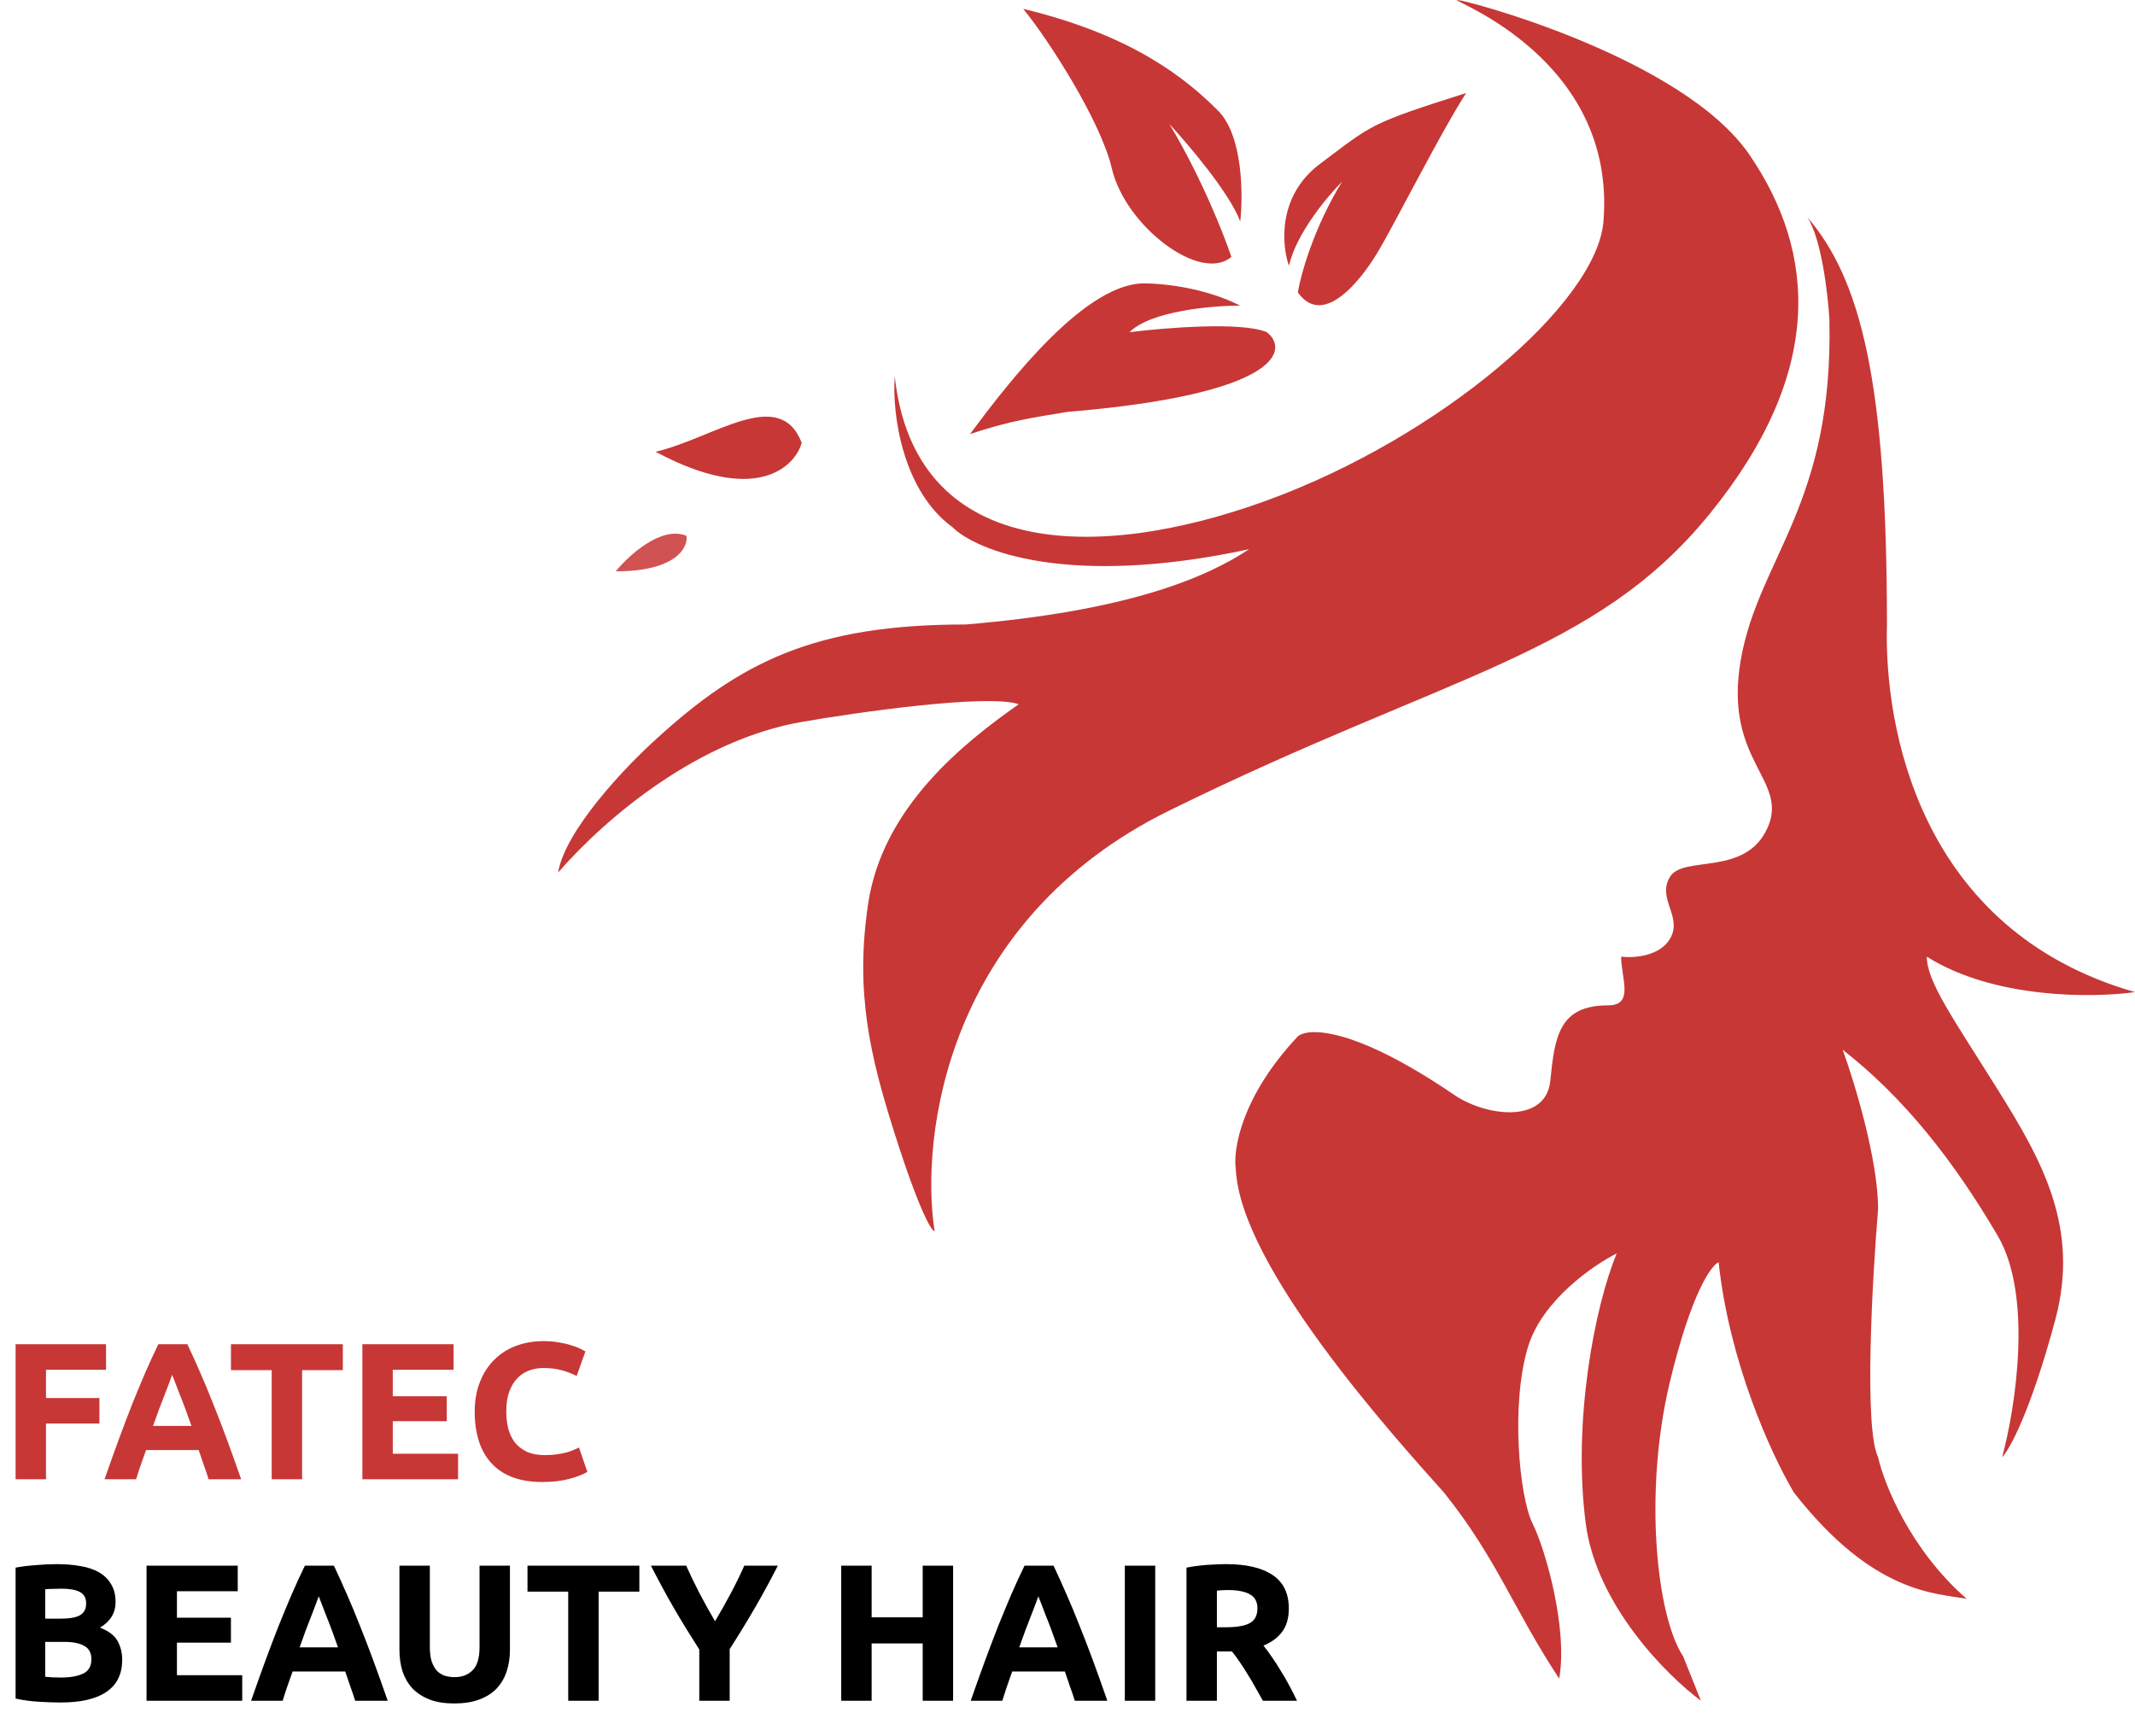 <svg width="241" height="196" viewBox="0 0 241 196" fill="none" xmlns="http://www.w3.org/2000/svg">
<path d="M151.5 20.5C148.3 25.7 146.833 31 146.5 33C149.3 37 153.5 31.833 155.5 28.5C157.5 25.167 162.5 15.167 165.5 10.5C154.5 14 155 14 149 18.5C144.2 22.1 144.667 27.667 145.5 30C146.3 26.4 149.833 22.167 151.5 20.5Z" fill="#C73736"/>
<path d="M125.5 19C124.3 13.8 118.5 4.667 115.5 1C128 4 134 9 137.5 12.5C140.3 15.3 140.333 22 140 25C138.8 21.8 134.167 16.333 132 14C135.6 20 138.167 26.5 139 29C135.5 32 127 25.5 125.5 19Z" fill="#C73736"/>
<path d="M129.5 32C122.7 31.6 113.833 43.167 109.5 49C114 47.5 116.677 47.125 120.5 46.5C144.5 44.5 145.54 39.476 143 37.5C140.2 36.3 131.5 37 127.5 37.5C129.9 35.1 136.833 34.5 140 34.5C135 32 129.5 32 129.5 32Z" fill="#C73736"/>
<path d="M74 51C80.5 49.5 88 43.5 90.5 50C89.667 52.833 85.2 57 74 51Z" fill="#C73736"/>
<path d="M132 91.5C106.8 103.9 103.833 128.333 105.5 139C105.167 139 103.8 136.8 101 128C98.2 119.2 96.5 112 98 102C99.637 91.09 108.833 83.833 115 79.5C111.4 78.3 96.434 80.468 90.5 81.5C79 83.5 68.667 92 63 98.5C63.8 93.7 70.667 86.5 74 83.5C83.6 74.7 92 70.5 109 70.5C127 69 136 65.333 141 62C120.6 66.4 110.167 62.167 107.5 59.5C102 55.5 100.667 47 101 42.5C103.245 62.956 123.5 63.609 143 56.5C162.5 49.391 180.248 34.27 181 25C182.5 6.5 163.5 0 164.5 0C165.5 0 190 6.5 197.5 17.5C205 28.5 206 42 193 58C180 74 163.5 76 132 91.5Z" fill="#C73736"/>
<path d="M69.5 64.5C71 62.667 74.7 59.3 77.5 60.5C77.667 61.833 76.3 64.5 69.5 64.5Z" fill="#D15253"/>
<path d="M213 70.5C213 42.9 210 31.5 204 24.5C205.6 26.9 206.333 33.167 206.5 36C207 57 198.5 63 196.5 74.5C194.5 86 202 88 199.5 93.5C197 99 190 96.5 188.5 99C187 101.5 190 103.5 188.5 106C187.3 108 184.333 108.167 183 108C183 110.5 184.5 113.5 181.5 113.5C176 113.5 175.5 117 175 122C174.5 127 167.5 126 164 123.5C152.8 115.9 147.667 116 146.5 117C140.1 123.8 139.167 129.833 139.5 132C140 143 157.333 162.167 163 168.5C169 176 170.833 181.667 176 189.5C177 184 174.5 175 173 172C171.5 169 170.5 158.5 172.5 152C174.1 146.8 179.833 142.833 182.5 141.5C180 147.5 177.5 160.5 179 172C180.2 181.2 188.167 189.167 192 192L190 187C187 182.5 185.5 168.5 188.5 156C190.9 146 193.167 142.833 194 142.5C195.2 153.7 199.833 164 202.5 168.5C211.5 180 218.5 179.833 222 180.5C215.6 174.9 212.667 167.5 212 164.5C210.4 161.3 211.333 144.5 212 136.5C212 130.9 209.333 122.167 208 118.5C215 124 220.5 131 225.5 139.5C229.5 146.3 227.5 159 226 164.5C226.833 163.667 229.2 159.4 232 149C234.8 138.6 230.5 131 225.5 123C220.5 115 217.5 110.833 217.5 108C225.1 112.8 236.333 112.667 241 112C216.5 105 212.667 81.833 213 70.5Z" fill="#C73736"/>
<path d="M1.76 167V151.754H11.968V154.636H5.192V157.826H11.22V160.708H5.192V167H1.76ZM23.548 167C23.387 166.472 23.203 165.929 22.998 165.372C22.807 164.815 22.617 164.257 22.426 163.7H16.486C16.295 164.257 16.097 164.815 15.892 165.372C15.701 165.929 15.525 166.472 15.364 167H11.8C12.372 165.357 12.915 163.839 13.428 162.446C13.941 161.053 14.44 159.74 14.924 158.508C15.423 157.276 15.907 156.11 16.376 155.01C16.86 153.895 17.359 152.81 17.872 151.754H21.15C21.649 152.81 22.14 153.895 22.624 155.01C23.108 156.11 23.592 157.276 24.076 158.508C24.575 159.74 25.081 161.053 25.594 162.446C26.107 163.839 26.65 165.357 27.222 167H23.548ZM19.434 155.208C19.361 155.428 19.251 155.729 19.104 156.11C18.957 156.491 18.789 156.931 18.598 157.43C18.407 157.929 18.195 158.479 17.96 159.08C17.74 159.681 17.513 160.312 17.278 160.972H21.612C21.377 160.312 21.15 159.681 20.93 159.08C20.71 158.479 20.497 157.929 20.292 157.43C20.101 156.931 19.933 156.491 19.786 156.11C19.639 155.729 19.522 155.428 19.434 155.208ZM38.699 151.754V154.68H34.101V167H30.669V154.68H26.071V151.754H38.699ZM40.904 167V151.754H51.2V154.636H44.337V157.628H50.431V160.444H44.337V164.118H51.706V167H40.904ZM61.198 167.308C58.72 167.308 56.828 166.619 55.522 165.24C54.232 163.861 53.586 161.903 53.586 159.366C53.586 158.105 53.784 156.983 54.18 156C54.576 155.003 55.119 154.167 55.808 153.492C56.498 152.803 57.319 152.282 58.272 151.93C59.226 151.578 60.26 151.402 61.374 151.402C62.02 151.402 62.606 151.453 63.134 151.556C63.662 151.644 64.124 151.754 64.52 151.886C64.916 152.003 65.246 152.128 65.51 152.26C65.774 152.392 65.965 152.495 66.082 152.568L65.092 155.34C64.623 155.091 64.073 154.878 63.442 154.702C62.826 154.526 62.122 154.438 61.33 154.438C60.802 154.438 60.282 154.526 59.768 154.702C59.27 154.878 58.822 155.164 58.426 155.56C58.045 155.941 57.737 156.44 57.502 157.056C57.268 157.672 57.15 158.42 57.15 159.3C57.15 160.004 57.224 160.664 57.37 161.28C57.532 161.881 57.781 162.402 58.118 162.842C58.47 163.282 58.925 163.634 59.482 163.898C60.04 164.147 60.714 164.272 61.506 164.272C62.005 164.272 62.452 164.243 62.848 164.184C63.244 164.125 63.596 164.059 63.904 163.986C64.212 163.898 64.484 163.803 64.718 163.7C64.953 163.597 65.166 163.502 65.356 163.414L66.302 166.164C65.818 166.457 65.136 166.721 64.256 166.956C63.376 167.191 62.357 167.308 61.198 167.308Z" fill="#C73736"/>
<path d="M6.842 192.198C6.006 192.198 5.17 192.169 4.334 192.11C3.513 192.066 2.655 191.949 1.76 191.758V176.974C2.464 176.842 3.234 176.747 4.07 176.688C4.906 176.615 5.683 176.578 6.402 176.578C7.37 176.578 8.257 176.651 9.064 176.798C9.885 176.93 10.589 177.165 11.176 177.502C11.763 177.839 12.217 178.287 12.54 178.844C12.877 179.387 13.046 180.061 13.046 180.868C13.046 182.085 12.459 183.046 11.286 183.75C12.254 184.117 12.914 184.615 13.266 185.246C13.618 185.877 13.794 186.588 13.794 187.38C13.794 188.979 13.207 190.181 12.034 190.988C10.875 191.795 9.145 192.198 6.842 192.198ZM5.104 185.356V189.294C5.353 189.323 5.625 189.345 5.918 189.36C6.211 189.375 6.534 189.382 6.886 189.382C7.913 189.382 8.741 189.235 9.372 188.942C10.003 188.649 10.318 188.106 10.318 187.314C10.318 186.61 10.054 186.111 9.526 185.818C8.998 185.51 8.243 185.356 7.26 185.356H5.104ZM5.104 182.738H6.776C7.832 182.738 8.587 182.606 9.042 182.342C9.497 182.063 9.724 181.623 9.724 181.022C9.724 180.406 9.489 179.973 9.02 179.724C8.551 179.475 7.861 179.35 6.952 179.35C6.659 179.35 6.343 179.357 6.006 179.372C5.669 179.372 5.368 179.387 5.104 179.416V182.738ZM16.541 192V176.754H26.837V179.636H19.973V182.628H26.067V185.444H19.973V189.118H27.343V192H16.541ZM40.091 192C39.93 191.472 39.746 190.929 39.541 190.372C39.35 189.815 39.16 189.257 38.969 188.7H33.029C32.838 189.257 32.64 189.815 32.435 190.372C32.244 190.929 32.068 191.472 31.907 192H28.343C28.915 190.357 29.458 188.839 29.971 187.446C30.484 186.053 30.983 184.74 31.467 183.508C31.966 182.276 32.45 181.11 32.919 180.01C33.403 178.895 33.902 177.81 34.415 176.754H37.693C38.192 177.81 38.683 178.895 39.167 180.01C39.651 181.11 40.135 182.276 40.619 183.508C41.118 184.74 41.624 186.053 42.137 187.446C42.65 188.839 43.193 190.357 43.765 192H40.091ZM35.977 180.208C35.904 180.428 35.794 180.729 35.647 181.11C35.5 181.491 35.332 181.931 35.141 182.43C34.95 182.929 34.738 183.479 34.503 184.08C34.283 184.681 34.056 185.312 33.821 185.972H38.155C37.92 185.312 37.693 184.681 37.473 184.08C37.253 183.479 37.04 182.929 36.835 182.43C36.644 181.931 36.476 181.491 36.329 181.11C36.182 180.729 36.065 180.428 35.977 180.208ZM51.271 192.308C50.2 192.308 49.276 192.161 48.499 191.868C47.721 191.56 47.076 191.142 46.563 190.614C46.064 190.071 45.69 189.433 45.441 188.7C45.206 187.952 45.089 187.131 45.089 186.236V176.754H48.521V185.95C48.521 186.566 48.587 187.094 48.719 187.534C48.865 187.959 49.056 188.311 49.291 188.59C49.54 188.854 49.834 189.045 50.171 189.162C50.523 189.279 50.904 189.338 51.315 189.338C52.151 189.338 52.825 189.081 53.339 188.568C53.867 188.055 54.131 187.182 54.131 185.95V176.754H57.563V186.236C57.563 187.131 57.438 187.952 57.189 188.7C56.94 189.448 56.558 190.093 56.045 190.636C55.532 191.164 54.879 191.575 54.087 191.868C53.295 192.161 52.356 192.308 51.271 192.308ZM72.171 176.754V179.68H67.573V192H64.141V179.68H59.544V176.754H72.171ZM80.717 183.024C81.333 181.983 81.92 180.941 82.477 179.9C83.034 178.859 83.548 177.81 84.017 176.754H87.801C86.965 178.397 86.1 179.988 85.205 181.528C84.311 183.068 83.365 184.615 82.367 186.17V192H78.935V186.214C77.938 184.659 76.984 183.105 76.075 181.55C75.18 179.995 74.315 178.397 73.479 176.754H77.461C77.93 177.81 78.436 178.859 78.979 179.9C79.522 180.941 80.101 181.983 80.717 183.024ZM104.155 176.754H107.587V192H104.155V185.532H98.391V192H94.959V176.754H98.391V182.584H104.155V176.754ZM121.323 192C121.162 191.472 120.979 190.929 120.773 190.372C120.583 189.815 120.392 189.257 120.201 188.7H114.261C114.071 189.257 113.873 189.815 113.667 190.372C113.477 190.929 113.301 191.472 113.139 192H109.575C110.147 190.357 110.69 188.839 111.203 187.446C111.717 186.053 112.215 184.74 112.699 183.508C113.198 182.276 113.682 181.11 114.151 180.01C114.635 178.895 115.134 177.81 115.647 176.754H118.925C119.424 177.81 119.915 178.895 120.399 180.01C120.883 181.11 121.367 182.276 121.851 183.508C122.35 184.74 122.856 186.053 123.369 187.446C123.883 188.839 124.425 190.357 124.997 192H121.323ZM117.209 180.208C117.136 180.428 117.026 180.729 116.879 181.11C116.733 181.491 116.564 181.931 116.373 182.43C116.183 182.929 115.97 183.479 115.735 184.08C115.515 184.681 115.288 185.312 115.053 185.972H119.387C119.153 185.312 118.925 184.681 118.705 184.08C118.485 183.479 118.273 182.929 118.067 182.43C117.877 181.931 117.708 181.491 117.561 181.11C117.415 180.729 117.297 180.428 117.209 180.208ZM126.971 176.754H130.403V192H126.971V176.754ZM138.398 176.578C140.686 176.578 142.439 176.989 143.656 177.81C144.873 178.617 145.482 179.878 145.482 181.594C145.482 182.665 145.233 183.537 144.734 184.212C144.25 184.872 143.546 185.393 142.622 185.774C142.93 186.155 143.253 186.595 143.59 187.094C143.927 187.578 144.257 188.091 144.58 188.634C144.917 189.162 145.24 189.719 145.548 190.306C145.856 190.878 146.142 191.443 146.406 192H142.556C142.277 191.501 141.991 190.995 141.698 190.482C141.419 189.969 141.126 189.47 140.818 188.986C140.525 188.502 140.231 188.047 139.938 187.622C139.645 187.182 139.351 186.786 139.058 186.434H137.364V192H133.932V176.974C134.68 176.827 135.45 176.725 136.242 176.666C137.049 176.607 137.767 176.578 138.398 176.578ZM138.596 179.504C138.347 179.504 138.119 179.511 137.914 179.526C137.723 179.541 137.54 179.555 137.364 179.57V183.706H138.332C139.623 183.706 140.547 183.545 141.104 183.222C141.661 182.899 141.94 182.349 141.94 181.572C141.94 180.824 141.654 180.296 141.082 179.988C140.525 179.665 139.696 179.504 138.596 179.504Z" fill="black"/>
</svg>
